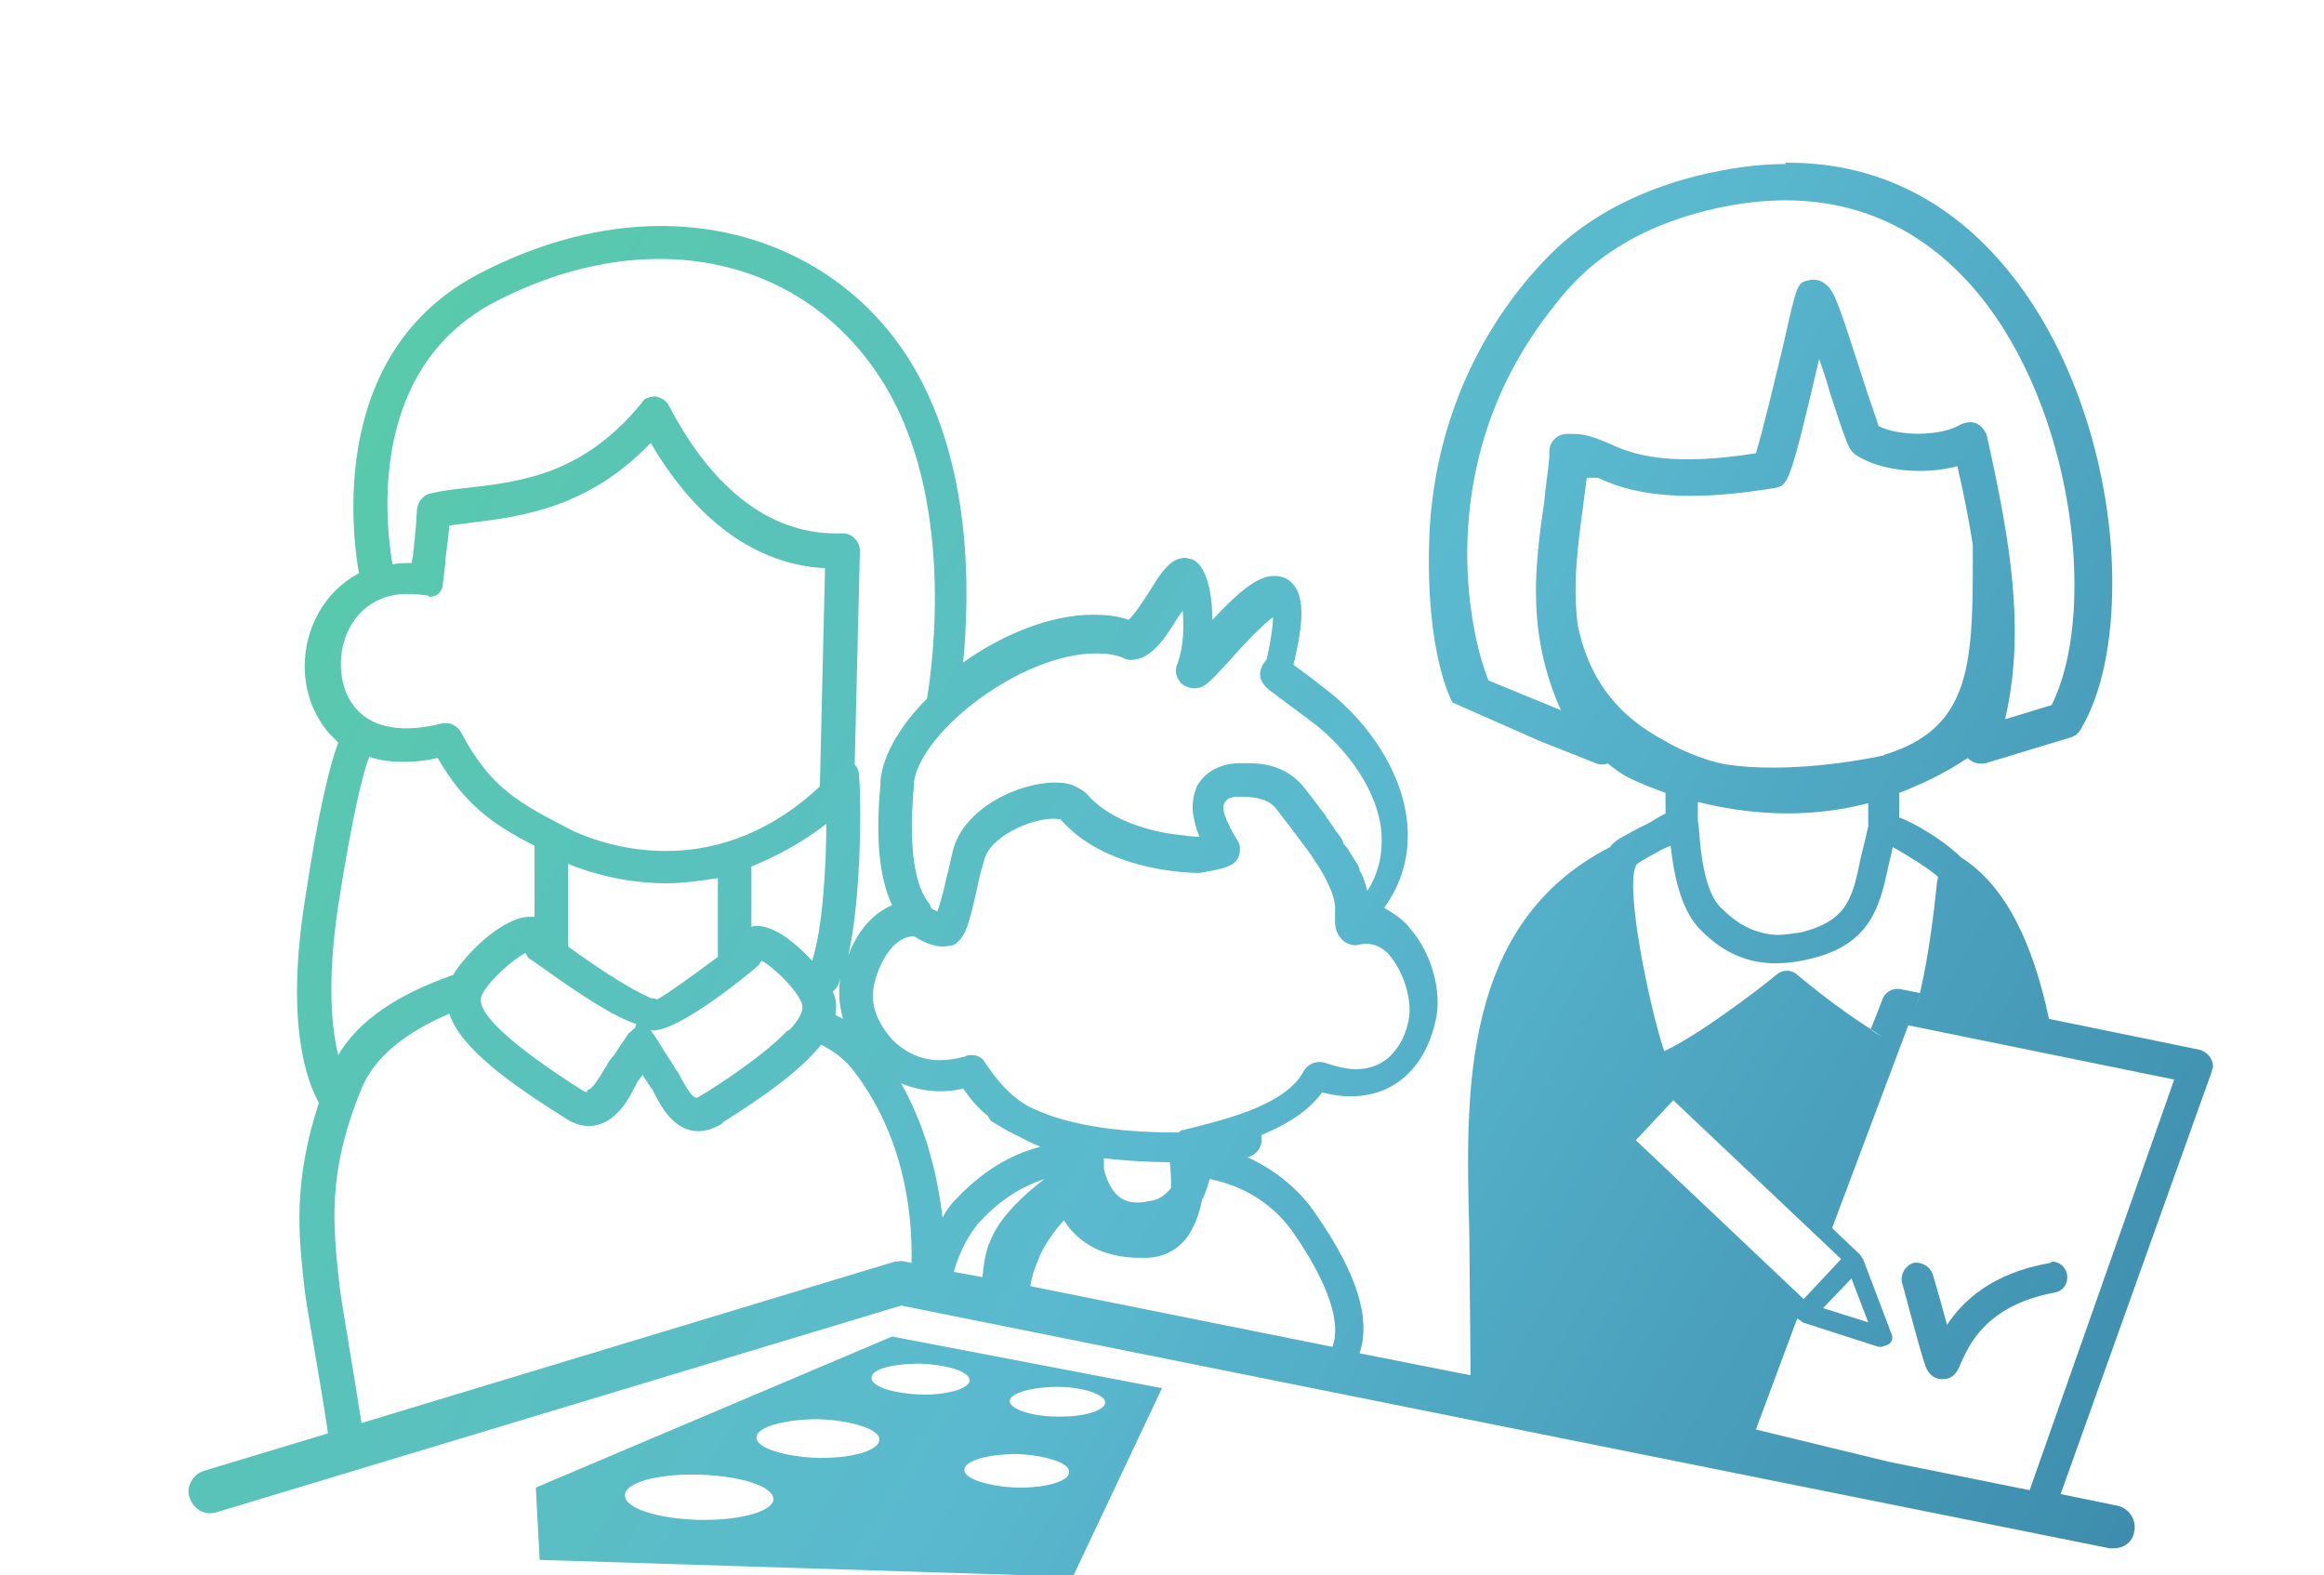 <svg xmlns="http://www.w3.org/2000/svg" viewBox="0 0 180 122"><linearGradient id="a" gradientUnits="userSpaceOnUse" x1="26.568" y1="34.009" x2="167.446" y2="115.345"><stop offset="0" stop-color="#59caab"/><stop offset=".497" stop-color="#5ab9cf"/><stop offset=".995" stop-color="#3e8dae"/></linearGradient><path d="M54.1 117.7c-3.2-.1-5.7-.9-5.7-1.9 0-1 2.6-1.7 5.8-1.6 3.2.1 5.7.9 5.7 1.9 0 .9-2.4 1.6-5.3 1.6h-.5m24.6-2.5c-2.2-.1-4.1-.7-4-1.4 0-.7 1.9-1.2 4.1-1.2 2.2.1 4.1.7 4 1.4 0 .7-1.7 1.2-3.8 1.2h-.3m-15.4-2.3c-2.6-.1-4.8-.8-4.7-1.6 0-.8 2.2-1.4 4.8-1.4 2.6.1 4.8.8 4.7 1.6 0 .8-2 1.4-4.4 1.4h-.4m18.6-3.2c-2 0-3.7-.6-3.7-1.2s1.7-1.1 3.7-1.1 3.7.6 3.7 1.2-1.5 1.1-3.4 1.1h-.3M71.3 108c-2.1-.1-3.8-.6-3.8-1.3 0-.7 1.7-1.1 3.8-1.1 2.1.1 3.8.6 3.8 1.3 0 .6-1.6 1.1-3.5 1.1h-.3m-29.8 7.2l.3 5.6 41.3 1.3 6.9-14.6-20.9-4-27.6 11.7zm117.3-17.4c-4.6.8-6.8 3-8 4.8-.5-1.9-1.1-3.9-1.1-3.9-.2-.6-.8-1-1.5-.9-.6.2-1 .8-.9 1.5.1.2 1.2 4.6 1.8 6.4.3.9.9 1.1 1.3 1.1h.1c.9 0 1.2-.8 1.4-1.3.6-1.3 1.9-4.4 7.2-5.4.7-.1 1.1-.7 1-1.4-.1-.6-.6-1-1.2-1 .1 0 0 0-.1.1m-17.6 3.5l2.2-2.3 1.3 3.4-3.5-1.1zM91.8 96c.7-.9 1.1-2 1.3-3.1.3-.5.4-1 .6-1.6 3.4.7 5.4 2.6 6.5 4.2 2.7 3.9 3.7 7 3 8.8l-23.4-4.7c.1-.7.3-1.3.6-2 .4-1.1 1.2-2.2 2-3.1.2.3.4.6.7.9 1.1 1.2 2.7 1.9 4.8 2h.5c1.7.1 2.8-.7 3.4-1.4m-17.9 2.5v-.1c.4-1.4 1.2-3 2.1-3.9 1.5-1.6 3.1-2.6 4.9-3.2-1.7 1.3-3.5 3-4.2 4.8-.3.6-.5 1.6-.6 2.8l-2.2-.4zm12.7-5.9c-.5-.4-.9-1.2-1.1-2.1v-.8c1.8.2 3.5.3 5.1.3.1.7.1 1.4.1 2-.4.5-.9.9-1.6 1-.2 0-.4.1-.6.1-.8.1-1.5-.1-1.9-.5m40.1-4.3l2.9-3.1 13 12.3-2.9 3.1-13-12.3zm-56.9-4.4c1.5.6 3.1.8 4.8.4.5.7 1.1 1.5 1.9 2.1.1.2.2.4.4.5.5.3 1 .6 1.6.9.6.3 1.3.7 2.1 1-2.4.6-4.6 2-6.5 4-.4.4-.8.9-1.1 1.5-.4-3.4-1.3-7-3.2-10.4m76.6 20.1c.2-.2.2-.5.1-.7l-2.2-5.8-.1-.1c0-.1-.1-.2-.2-.3l-2.1-2 5.9-15.7 20.6 4.2-11.2 31.8-10.9-2.2-10.3-2.5 3.2-8.6c.1.1.2.1.3.2l.1.1 5.9 1.9h.2c.4-.1.6-.2.7-.3m12.2-25.1c.1.3.1.6.2.8-.1-.2-.1-.5-.2-.8M26.3 99.6c-.5-4.7-1-8.7 1.7-15.3 1-2.4 3.3-4.3 6.8-5.8.9 2.7 4.7 5.4 9 8.1.6.4 1.2.6 1.8.6 1.8 0 2.9-1.7 3.5-2.9.1-.2.2-.3.2-.4.1-.2.3-.4.5-.7v.1l.6.9c.1.1.2.3.3.5.6 1.2 1.6 2.9 3.4 2.9.6 0 1.1-.2 1.7-.5.1-.1.2-.1.2-.2 3.2-2 6-4 7.6-6 1 .5 1.9 1.2 2.5 2 3.7 4.8 4.6 10.5 4.5 14.9l-.5-.1c-.3-.1-.5 0-.8 0L28 110.2c-.5-3.3-1.6-9.6-1.7-10.6m38.4-21c.1-.6.1-1.2-.2-1.8l.2-.2c.2-.2.3-.5.4-.9-.1.5-.1.9-.1 1.2 0 .7.1 1.3.3 2l-.6-.3m-6-3.8c.1-.1.2-.3.3-.4.9.5 2.7 2.2 3.1 3.3.2.5-.2 1.3-1 2.1H61c-1.8 1.9-5.3 4.2-6.8 5.1-.1 0-.1.1-.2.1h-.1c-.2 0-.6-.5-1.2-1.6-.1-.2-.2-.4-.3-.5-.2-.3-.4-.7-.7-1.1-.3-.5-.7-1.1-1-1.6-.1-.1-.2-.3-.3-.4h.1c2.2.1 8.1-4.9 8.2-5m-13.5 9.7c-2.2-1.4-8.7-5.6-7.9-7.4.5-1.1 2.4-2.8 3.4-3.3.1.2.2.4.4.5l.3.2c3.9 2.8 6.3 4.3 7.9 4.8 0 0-.1.1-.1.3-.2.1-.3.3-.5.4-.3.5-.7 1-1 1.5-.2.3-.4.5-.6.8-.1.2-.2.4-.3.5-.3.5-.9 1.6-1.3 1.6 0 .2-.1.2-.3.1M44 73.3v-6.4c2.5 1 5.1 1.5 7.6 1.5 1.4 0 2.7-.2 4-.4v6.1c-1.6 1.2-3.8 2.8-4.7 3.3-.2-.1-.4-.1-.5-.1-.3-.2-1.7-.6-6.4-4m82.8-6.4c.4-.3 1.2-.7 1.9-1.1.2-.1.4-.2.7-.3.2 1.9.7 4.9 2.3 6.5 1.6 1.6 4 3.3 8.3 2.3 5-1.1 5.6-4.2 6.3-7.4.1-.4.2-.8.3-1.3 1.1.6 3 1.8 3.5 2.3 0 .2-.1.4-.1.7-.5 4.8-1.1 7.7-1.6 9.5l.3-1.2-1.5-.3c-.6-.1-1.2.2-1.4.8l-.9 2.3.9.6c-.3-.2-.6-.3-.9-.6-1.6-1-3.9-2.7-5.8-4.3-.4-.3-1-.3-1.4 0-1.7 1.4-6.2 4.8-8.8 6-1.1-3.2-3.2-13.2-2.1-14.5m-68.6.2c2-.8 4-1.9 5.8-3.3 0 3.4-.3 8.2-1.1 10.6-1.3-1.4-2.9-2.7-4.3-2.7-.1 0-.3 0-.4.1v-4.7zm75.1 3.2c-1.3-1.2-1.6-4.5-1.7-5.9 0-.4-.1-.7-.1-.9v-1.4c3.6.9 8.2 1.4 13.2.1V64c-.2.9-.4 1.7-.6 2.5-.6 3-1 4.8-4.6 5.7-.7.1-1.3.2-1.9.2-1.8-.1-3.1-.9-4.3-2.1m-37.4-3.9c.2-.4.2-1-.1-1.4-.4-.6-.6-1.1-.8-1.5-.3-.7-.3-1.2-.1-1.4.1-.2.3-.3.4-.3.2-.1.4-.1.5-.1h.4c1.3 0 2.2.3 2.7 1 .3.4.6.8 1 1.3.2.3.4.5.6.8l.9 1.2c.3.4.5.8.8 1.2.7 1.2 1.3 2.4 1.2 3.4v.6c0 .6.1 1.1.5 1.5.2.3.7.5 1.1.5.2 0 .4-.1.6-.1 1-.1 1.8.5 2.2 1.1 1 1.3 1.6 3.4 1.3 4.8-.2 1.1-1.1 3.8-4.1 3.8-.7 0-1.5-.2-2.4-.5-.6-.2-1.3.1-1.6.6-1.4 2.8-6.6 3.9-9.3 4.6-.2 0-.3.1-.4.2-3.6 0-8.2-.3-11.6-2-1.6-.9-2.5-2.1-3.4-3.4-.2-.4-.6-.6-1.1-.6-.1 0-.3 0-.4.1-.7.2-1.4.3-2 .3-1.8 0-3-.9-3.7-1.6-.9-1-1.5-2.2-1.5-3.4 0-1.4 1.2-4.6 3.2-4.6.9.6 1.7.8 2.2.8.4 0 .6-.1.8-.1.1 0 .1-.1.2-.1s.1-.1.1-.1c.7-.5 1-1.6 1.6-4.3.1-.6.3-1.3.5-2 .4-1.9 3.6-3.3 5.4-3.3.4 0 .5.1.5 0 3.5 4.1 10.1 4.2 10.8 4.2 1.8-.3 2.7-.5 3-1.2m-69.7 3.7c1.1-7 1.9-10.2 2.4-11.5.8.3 1.7.4 2.8.4.8 0 1.6-.1 2.5-.3 2.1 3.6 4.2 5.1 7.5 6.8V71H41c-2 0-4.9 2.8-5.9 4.5-4.3 1.5-7.3 3.5-8.9 6.2-.5-2-.9-5.6 0-11.6m65.1-22.4c.1-.1.2-.3.3-.4.1 1.1.1 2.7-.4 4.1-.1.2-.3.8.2 1.4.2.3.7.5 1.1.5.8 0 1.1-.4 2.6-2 .7-.8 2.5-2.8 3.5-3.5 0 .5-.1 1.5-.5 3.3-.3.3-.5.7-.5 1.1 0 .7.5 1.1 1.2 1.6.5.4 1.5 1.1 3.2 2.4 2.1 1.7 4.7 4.8 5 8.3.1 1.6-.2 3.1-1.1 4.5 0-.1-.1-.3-.1-.4 0-.1-.1-.2-.1-.3-.1-.3-.2-.6-.4-.9v-.1c-.1-.3-.3-.6-.5-.9-.1-.1-.1-.2-.2-.3-.1-.2-.2-.4-.4-.6-.1-.1-.2-.2-.2-.4-.1-.2-.3-.4-.4-.6-.1-.1-.2-.2-.3-.4-.1-.2-.3-.4-.4-.6-.1-.1-.2-.2-.2-.3-.2-.3-.4-.5-.6-.8-.3-.4-.7-.9-1-1.3-1-1.3-2.4-2-4.4-2h-.9c-1.4.1-2.5.7-3.1 1.8-.2.5-.4 1.2-.3 2.1.1.5.2 1.1.5 1.8-.5 0-1.2-.1-2-.2-2.2-.3-5.1-1.2-6.7-3.1-.2-.2-.5-.4-.9-.6-.4-.2-.9-.3-1.6-.3-2.8 0-7.1 2-7.9 5.3-.2.8-.3 1.4-.5 2.1-.2 1-.5 2-.7 2.6-.1-.1-.3-.1-.5-.3 0-.2-.1-.2-.1-.3-.7-.8-1.8-3-1.2-9.3v-.2c.6-3.9 8.3-9.9 14.1-9.9.8 0 1.6.1 2.2.4.2.1.4.1.6.1 1.5-.1 2.5-1.6 3.6-3.4m-57.5-1.6c.3-.2.5-.5.5-.9.1-.9.2-1.4.2-1.9.1-.8.2-1.4.3-2.6.5-.1 1-.1 1.5-.2 4.2-.5 9.3-1.2 14.1-6.2 4.4 7.5 9.6 9.5 13.5 9.7l-.4 16.9c-3.5 3.3-7.6 5-11.9 5-2.4 0-4.8-.5-7.1-1.5-4.5-2.3-6.5-3.4-8.8-7.7-.2-.4-.7-.7-1.1-.7h-.3c-3 .8-5.4.4-6.7-1.1-.8-.9-1.2-2.1-1.2-3.5 0-2.7 1.8-5.4 5.1-5.4.4 0 .9 0 1.4.1h.2c.2.2.4.1.7 0m103.6-8.3c1.1-.2 1.2-.2 3.5-10 .3.9.6 1.7.8 2.5 1.4 4.3 1.5 4.5 2 4.9 1.9 1.3 5.3 1.6 7.9.9.5 2.1.9 4.2 1.2 6.1v1.5c0 7.9-.3 12.7-6.7 14.7-.1 0-.2.1-.2.1-1.8.4-7.5 1.4-12.2.7-1.8-.3-4.1-1.4-4.7-1.8-4-2.1-6-5.1-6.8-9-.4-3.1 0-6.1.4-9.1.1-.8.2-1.5.3-2.3h.9c.1.1.3.1.4.2 1.9.8 4 1.2 6.7 1.2 1.9 0 4-.2 6.5-.6M38.3 23.4C50 17.3 62 19.7 68.2 29.3c5.9 9.1 4 22.4 3.6 24.8-2 2-3.4 4.3-3.6 6.3v.3c-.4 4.2-.1 7.3.9 9.4-1.7.7-2.8 2.3-3.4 3.9 1.1-4.8 1-13.2.8-14.2 0-.2-.2-.5-.3-.6l.4-16.5c0-.4-.1-.7-.4-1-.3-.3-.6-.4-1-.4-5.3.2-9.9-3.2-13.4-9.9-.2-.4-.6-.6-1-.7-.4 0-.9.1-1.1.5-4.5 5.5-9.2 6.1-13.7 6.6-.9.1-1.8.2-2.6.4-.6.1-1 .6-1.1 1.2-.1 1.8-.2 2.5-.3 3.5 0 .2-.1.4-.1.7-.5 0-1 0-1.5.1-.6-3.5-1.8-15.2 7.9-20.3m77 29.3c-1.4-3.3-4.5-16.5 4.6-28.4 1.4-1.8 4.3-6 12.3-8 11.3-2.8 18 2.4 21.7 7.3 7 9.3 8.4 24.3 5 31l-3.6 1.1c1.6-6.9.4-13.8-1.4-21.9-.1-.4-.4-.8-.8-1-.2-.1-.4-.1-.6-.1-.2 0-.5.1-.7.2-1.5.9-4.7.9-6.3.1-.2-.7-.8-2.3-1.2-3.6-1.8-5.6-2.2-6.8-2.8-7.3-.4-.4-.9-.5-1.4-.4-.9.2-.9.2-2 5.1-.6 2.5-1.6 6.7-2.1 8.3-6.3 1-9.1.2-10.8-.5-2-.9-2.5-1-3.6-1h-.2c-.8 0-1.4.6-1.4 1.4v.4c-.1 1.2-.3 2.3-.4 3.5-.7 4.8-1.4 10.1 1.3 16.1l-5.6-2.3zm23-40c-2.1 0-4.3.3-6.8.9-5.2 1.3-8.6 3.5-10.8 5.5-1.6 1.5-9.5 9.1-10 22.6-.3 9.1 1.8 12.7 1.8 12.7l6.8 3 4.3 1.7c.2.1.4.1.5.1.1 0 .3 0 .4-.1.5.4 1 .8 1.6 1.1.8.4 1.8.8 2.9 1.2V63c-.4.2-.9.5-1.4.8-.9.4-1.7.9-2.1 1.1-.3.2-.6.4-.8.7-11.5 5.9-11.2 18.9-10.9 29.7l.1 11.2-8.6-1.7c.9-2.7-.2-6.2-3.4-10.8-1-1.5-2.7-3.2-5.3-4.4.7-.1 1.2-.8 1.1-1.5v-.2c1.9-.8 3.6-1.8 4.7-3.3.8.2 1.5.3 2.2.3 4 0 6-3 6.6-5.9.5-2.2-.3-5.1-1.9-7-.6-.8-1.4-1.3-2.1-1.7 1.4-1.9 2-4.1 1.8-6.5-.4-4.3-3.3-8-5.9-10.1-1.4-1.1-2.3-1.8-2.9-2.2v-.1c.8-3.3.8-5.1 0-6.1-.4-.5-.9-.7-1.5-.7-1.4 0-2.9 1.4-4.8 3.4 0-2.2-.5-4.3-1.6-4.7-.1 0-.4-.1-.5-.1-1.2 0-1.9 1.2-2.9 2.8-.4.6-1.1 1.7-1.5 2-.8-.3-1.8-.4-2.7-.4-3.3 0-7 1.5-10.1 3.7.5-5.3.8-15.8-4.4-23.8-4.2-6.4-11.2-10-19-10-4.5 0-9.3 1.2-14.1 3.7-11.5 6-9.9 19.7-9.3 23.2-2.7 1.4-4.2 4.3-4.2 7.2 0 2 .7 3.8 1.9 5.2l.7.7c-.6 1.6-1.5 5-2.6 12.3-1.5 9.6.2 14 1.1 15.6-2 6.1-1.6 10.2-1.1 14.5.1 1.1 1.4 8.1 1.8 11.1l-9.6 2.9c-.7.2-1.2.9-1.2 1.6 0 .2 0 .3.1.5.3.9 1.2 1.4 2.1 1.1l53-16 93.6 18.8h.3c.8 0 1.5-.5 1.6-1.3.2-.9-.4-1.8-1.3-2l-4.4-.9L171.3 83c0-.1.1-.3.1-.4v-.1c0-.2-.1-.4-.2-.6-.2-.3-.5-.5-.8-.6l-11.7-2.4c-1.2-5.6-3.2-10.2-6.8-12.5-1-1-3.2-2.5-4.8-3.1v-1.9c1.8-.7 3.5-1.5 5.3-2.7.4.4.9.5 1.4.4l6.6-2c.3-.1.6-.3.8-.7 1.6-2.7 2.4-6.7 2.4-11.2v-.1c0-7.6-2.4-16.7-7.4-23.3-3.4-4.5-9-9.2-17.7-9.2h-.2z" fill="url(#a)"/></svg>